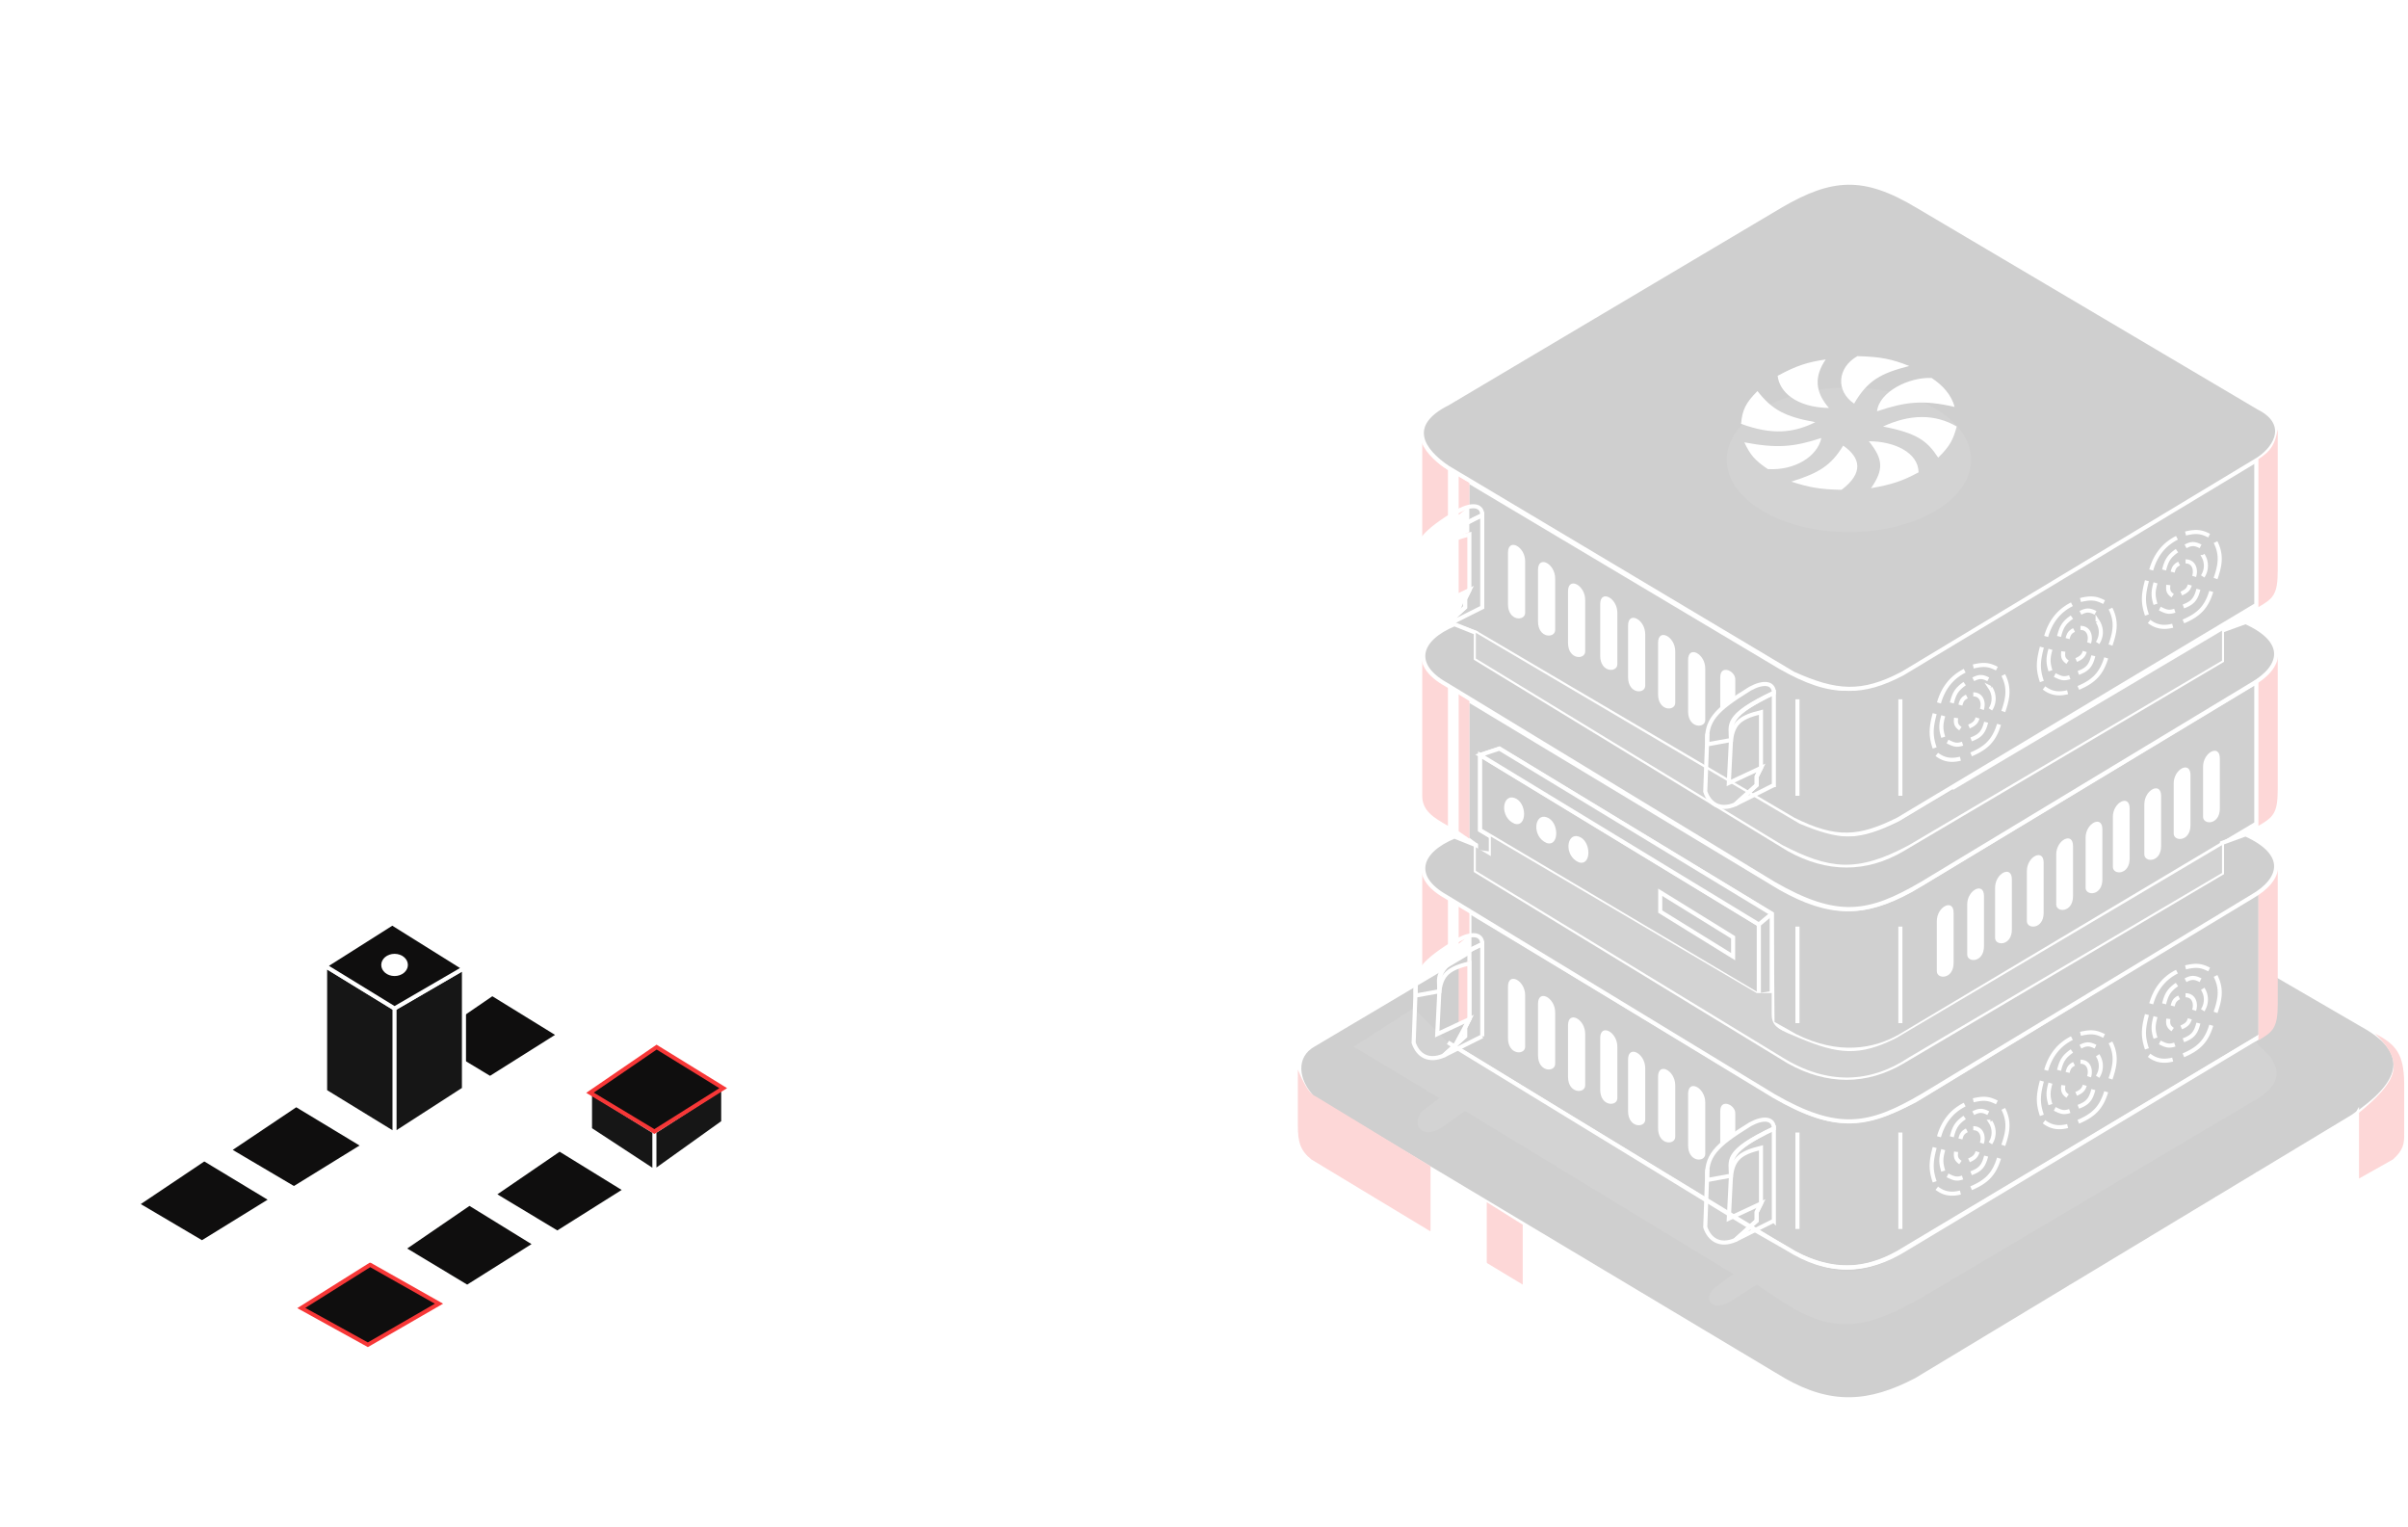 <svg width="295" height="187" fill="none" xmlns="http://www.w3.org/2000/svg"><g opacity=".2"><path d="M234.756 169.009c-5.785 3.031-10.468 3.306-16.253 0l-57.574-34.434c-2.204-2.204-2.475-5.232 0-6.611l57.574-34.16c5.509-3.305 10.468-3.03 16.253 0l54.544 31.68c6.611 3.582 4.683 7.438-1.102 11.295l-53.442 32.23Z" fill="#0F0E0E" stroke="#fff" stroke-width=".5"/><path d="M290.952 126.585c3.74 3.612 2.838 5.807-2.204 9.917v7.989l4.408-2.479c1.22-1.095 1.42-1.848 1.377-3.306v-6.061c-.039-3.608-1.041-4.736-3.581-6.06ZM175.253 142.84v7.988l-14.6-8.815c-1.378-1.102-1.653-2.204-1.653-4.132v-6.887c.551 1.378 1.377 3.03 2.204 3.306l14.049 8.54ZM182.14 154.959v-7.713l4.407 2.755v7.713l-4.407-2.755Z" fill="#F73737"/><path d="m175.253 150.827 42.974 25.894m0 0v-7.813m0 7.813c5.008 3.045 11.57 3.03 16.528 0m0 0 1.26-.752m-1.26.752v-1.102m0-6.611v1.928m47.107-22.334 6.887-12.1v2.204m-6.887 9.896 1.928-1.151m-1.928 1.151-1.882 1.123m3.81-2.274 4.959-8.745m-4.959 8.745 1.928-1.151m3.031-7.594v1.928m0 0-3.031 5.666m3.031-5.666v1.928m-3.031 3.738 1.515-.905m0 0 1.516-.904v-1.929m-1.516 2.833 1.516-2.833m-8.769 7.163 6.565-11.846m-6.565 11.846-1.7 1.014m0 0 6.061-11.482m-6.061 11.482-2.203 1.316m0 0 5.509-11.145m-5.509 11.145-2.204 1.316m0 0 5.234-11.084m-5.234 11.084-1.928 1.151m0 0 4.683-10.858m-4.683 10.858-2.36 1.408m0 0 4.563-10.613m-4.563 10.613-2.526 1.508m0 0 4.61-10.743m-4.61 10.743-2.001 1.195m0 0 4.132-10.286m-4.132 10.286-1.929 1.151m0 0 3.93-10.335m-3.93 10.335-1.928 1.151m0 0 3.306-9.833m-3.306 9.833-1.987 1.186m0 0 3.089-9.642m-3.089 9.642-1.87 1.116m0 0 2.755-9.38m-2.755 9.38-1.652.987m0 0 2.203-8.99m-2.203 8.99-1.929 1.151m0 0 1.929-9.039m-1.929 9.039-2.394 1.429m0 0 2.394-9.366m-2.394 9.366-2.289 1.366m0 0 2.289-9.212m-2.289 9.212-2.326 1.389m0 0 2.326-9.091m-2.326 9.091-2.307 1.377m0 0c-.04-.22 1.603-6.152 2.429-9.09m-2.429 9.09-2.529 1.51m0 0 2.204-8.948m-2.204 8.948-2.086 1.245m0 0 2.361-9.091m-2.361 9.091-2.046 1.221m0 0 2.203-8.934m-2.203 8.934-1.771 1.057m0 0 2.046-8.889m-3.306 8.539 1.653-7.449m-1.653 7.449v-4.683m0 0 .551-2.204" stroke="#fff" stroke-width=".5"/><path d="M179.751 71.992V58.858l38.35 22.853c6.439 3.648 9.93 3.411 16.023 0l42.291-25.48v17.862l-43.867 26.267c-4.728 2.364-7.617 2.627-12.871 0l-38.875-22.852-2.889-1.05 1.838-4.466Z" fill="#161616"/><path d="M179.751 102.724V85.651l38.35 23.115c6.042 3.415 10.245 3.415 16.023.263l42.291-25.48v17.337l-43.604 26.004c-3.152 1.839-7.617 2.627-12.871 0l-2.795-1.576-.094-13.396-33.36-20.226-2.364.788v9.194l1.314.788v2.101l-1.839-.263v-.788l-1.051-.788Z" fill="#161616"/><path d="M180.014 124.789v-13.134l38.35 23.115c6.399 3.483 9.958 3.298 16.286 0l42.29-25.741v17.861l-44.392 26.53c-4.202 2.364-8.102 2.461-12.871 0l-41.502-25.216 1.839-3.415Z" fill="#161616"/><path d="M179.751 71.992V58.858l38.35 22.853c6.439 3.648 9.93 3.411 16.023 0l42.291-25.48v17.862l-43.867 26.267c-4.728 2.364-7.617 2.627-12.871 0l-38.875-22.852-2.889-1.05 1.838-4.466Z" stroke="#fff" stroke-width=".5"/><path d="M179.751 102.724V85.651l38.35 23.115c6.042 3.415 10.245 3.415 16.023.263l42.291-25.48v17.337l-43.604 26.004c-3.152 1.839-7.617 2.627-12.871 0l-2.795-1.576-.094-13.396-33.36-20.226-2.364.788v9.194l1.314.788v2.101l-1.839-.263v-.788l-1.051-.788Z" stroke="#fff" stroke-width=".5"/><path d="M180.014 124.789v-13.134l38.35 23.115c6.399 3.483 9.958 3.298 16.286 0l42.29-25.741v17.861l-44.392 26.53c-4.202 2.364-8.102 2.461-12.871 0l-41.502-25.216 1.839-3.415Z" stroke="#fff" stroke-width=".5"/><g filter="url(#a)"><path d="m277.99 129.252-1.839-1.838-41.764 24.954c-6.356 4.69-9.991 4.206-16.549 0l-40.189-24.429-4.465-4.465-7.355 4.728 10.507 6.304-2.101 1.576c-1.576 1.839.262 3.677 2.626 1.839l2.627-1.839 32.834 19.963-2.101 1.576c-1.839 1.313-.526 3.415 2.101 1.576l2.889-1.839 2.365 1.576c6.797 4.627 10.73 4.054 17.861 0l41.24-24.428c2.426-1.622 2.889-3.152 1.313-5.254Z" fill="#222"/></g><path d="M181.327 92.478v9.194l34.147 20.226v-8.668l-34.147-20.752Z" fill="#111010" stroke="#fff" stroke-width=".5"/><path d="M185.53 97.731c-1.516-.505-1.839 2.364 0 3.152 1.576.526 1.576-2.626 0-3.152ZM189.47 100.096c-1.515-.506-1.838 2.364 0 3.152 1.577.526 1.577-2.626 0-3.152ZM193.41 102.46c-1.515-.506-1.838 2.364 0 3.152 1.577.526 1.577-2.626 0-3.152Z" fill="#fff"/><path d="M203.392 111.653v-2.364l8.93 5.516v2.364l-8.93-5.516Z" stroke="#fff" stroke-width=".5"/><path d="m183.691 91.692-2.364.788 34.147 20.752v8.668l1.576-.263v-9.719l-33.359-20.226Z" fill="#161616" stroke="#fff" stroke-width=".5"/><path d="m215.474 113.23 1.576-1.313M276.939 126.89l-43.34 26.004c-4.991 3.152-9.719 3.152-14.71 0l-3.677-2.101-37.825-23.115" stroke="#fff" stroke-width=".5"/><path d="M177.387 101.147V84.073c-1.313-.788-2.321-1.79-3.152-3.415V97.47c0 1.839 1.402 2.686 3.152 3.678ZM177.387 116.12v-6.041c-1.313-.788-2.321-1.79-3.152-3.415v12.083s1.576-2.364 3.152-2.627ZM177.387 63.585v-6.041c-1.313-.788-2.321-1.79-3.152-3.415v12.083s1.576-2.364 3.152-2.627ZM178.701 84.862v16.962l1.313.9V85.65l-1.313-.788ZM178.701 110.867v4.728l1.313-1.05v-2.89l-1.313-.788ZM178.701 118.222v7.092l1.313-.788v-6.83l-1.313.526ZM178.701 58.333v4.728l1.313-1.05v-2.89l-1.313-.788ZM178.701 65.688v7.092l1.313-.788v-6.83l-1.313.525ZM276.676 101.148V83.287c1.553-.994 2.04-2.089 2.364-3.94v17.336c0 2.89-.525 3.415-2.364 4.465ZM276.676 127.415v-18.124c1.553-.994 2.04-1.826 2.364-3.678v17.337c0 2.889-.525 3.414-2.364 4.465Z" fill="#F73737"/><path d="M177.125 109.816c-4.202-2.364-3.414-5.516 1.051-7.355l2.627 1.051v3.152l38.35 23.378c4.728 2.626 9.456 2.626 13.922 0l39.138-23.116v-3.677l2.889-1.051c5.254 2.364 4.466 5.516.788 7.618l-40.451 24.428c-6.476 3.786-10.331 4.479-18.125 0l-40.189-24.428Z" fill="#0F0E0E" stroke="#fff" stroke-width=".5"/><path d="M177.125 83.812c-4.202-2.364-3.414-5.516 1.051-7.355l2.627 1.05v3.153l38.35 23.378c4.728 2.626 9.456 2.626 13.922 0l39.138-23.116v-3.677l2.889-1.05c5.254 2.363 4.466 5.516.788 7.617l-40.451 24.428c-6.476 3.786-10.331 4.479-18.125 0l-40.189-24.428Z" fill="#0F0E0E" stroke="#fff" stroke-width=".5"/><path d="M177.386 57.281c-3.152-2.101-5.253-5.253 0-7.88l40.715-24.166c6.304-3.677 10.244-3.94 16.811 0l41.765 24.692c3.677 1.838 2.364 4.728 0 6.304l-43.604 26.267c-4.991 2.627-8.143 2.364-13.396 0L177.386 57.28Z" fill="#0F0E0E" stroke="#fff" stroke-width=".5"/><g filter="url(#b)"><ellipse cx="226.507" cy="56.316" rx="14.972" ry="8.859" fill="#222"/></g><path d="M217.778 46.029c2.365-1.275 3.647-1.664 5.886-2.005-1.404 2.071-1.344 3.959.402 5.947-4.06-.075-6.087-2.005-6.288-3.942ZM227.143 49.437c-2.275-1.537-2.074-4.41.401-5.814 2.888.068 4.246.364 6.355 1.203-3.422.888-5.066 1.705-6.756 4.61ZM236.641 46.296c-2.742-.134-6.421 1.67-6.689 4.076 3.561-1.181 5.622-1.417 9.499-.535-.363-1.452-1.472-2.672-2.81-3.541ZM239.718 52.243c-2.609-1.537-5.71-1.561-9.03 0 4.198.82 5.416 1.765 6.756 3.809 1.501-1.453 1.854-2.295 2.274-3.81ZM235.036 57.856c0-2.406-2.961-3.818-6.087-3.809 1.791 2.22 1.828 3.479.267 5.747 2.499-.437 3.78-.84 5.82-1.938ZM225.604 59.994c2.743-2.071 2.341-3.942.201-5.412-1.501 2.454-2.981 3.354-6.355 4.41 2.111.677 3.402.952 6.154 1.002ZM213.698 54.18c3.957.745 6.012.594 9.431-.534-.468 2.272-3.277 4.01-6.555 3.809-1.596-1.06-2.187-1.795-2.876-3.274ZM213.296 51.909c3.773 1.394 6.422 1.136 9.097-.2-3.725-.677-5.273-1.5-7.09-3.81-1.407 1.411-1.862 2.286-2.007 4.01Z" fill="#fff"/><path d="M276.676 74.355V56.23c1.553-.993 2.04-1.826 2.364-3.677v17.336c0 2.89-.525 3.415-2.364 4.466Z" fill="#F73737"/><path d="M184.742 120.847c0-1.838 2.102-.787 2.102 1.051v6.304c0 1.051-2.102 1.051-2.102-1.051v-6.304ZM188.42 122.949c0-1.838 2.101-.787 2.101 1.051v6.304c0 1.051-2.101 1.051-2.101-1.051v-6.304ZM192.097 125.576c0-1.838 2.101-.787 2.101 1.05v6.305c0 1.051-2.101 1.051-2.101-1.051v-6.304ZM196.037 127.151c0-1.838 2.101-.787 2.101 1.051v6.304c0 1.051-2.101 1.051-2.101-1.051v-6.304ZM199.452 129.778c0-1.837 2.101-.787 2.101 1.051v6.304c0 1.052-2.101 1.052-2.101-1.05v-6.305ZM203.129 131.88c0-1.838 2.102-.787 2.102 1.051v6.304c0 1.051-2.102 1.051-2.102-1.051v-6.304ZM206.807 133.981c0-1.838 2.101-.787 2.101 1.051v6.304c0 1.051-2.101 1.051-2.101-1.051v-6.304ZM210.747 136.083v3.94l1.838-1.051v-2.627c0-1.05-1.838-1.839-1.838-.262ZM271.949 92.888c0-1.788-2.055-.766-2.055 1.022v6.133c0 1.023 2.055 1.023 2.055-1.022v-6.133ZM268.352 94.933c0-1.788-2.056-.766-2.056 1.022v6.133c0 1.023 2.056 1.023 2.056-1.022v-6.133ZM264.754 97.489c0-1.788-2.055-.766-2.055 1.022v6.133c0 1.023 2.055 1.023 2.055-1.022v-6.133ZM260.9 99.021c0-1.788-2.056-.766-2.056 1.022v6.134c0 1.022 2.056 1.022 2.056-1.023v-6.133ZM257.559 101.577c0-1.788-2.055-.765-2.055 1.023v6.133c0 1.022 2.055 1.022 2.055-1.023v-6.133ZM253.962 103.622c0-1.788-2.056-.766-2.056 1.022v6.133c0 1.023 2.056 1.023 2.056-1.022v-6.133ZM250.364 105.666c0-1.788-2.055-.766-2.055 1.022v6.133c0 1.023 2.055 1.023 2.055-1.022v-6.133ZM246.47 107.71c0-1.788-2.056-.765-2.056 1.023v6.133c0 1.023 2.056 1.023 2.056-1.023v-6.133ZM243.055 109.755c0-1.788-2.055-.766-2.055 1.022v6.133c0 1.023 2.055 1.023 2.055-1.022v-6.133ZM239.332 111.799c0-1.788-2.056-.766-2.056 1.022v6.133c0 1.023 2.056 1.023 2.056-1.022v-6.133ZM184.742 67.698c0-1.837 2.102-.787 2.102 1.051v6.304c0 1.052-2.102 1.052-2.102-1.05v-6.305ZM188.42 69.8c0-1.837 2.101-.787 2.101 1.051v6.304c0 1.052-2.101 1.052-2.101-1.05V69.8ZM192.097 72.427c0-1.838 2.101-.787 2.101 1.051v6.304c0 1.052-2.101 1.052-2.101-1.05v-6.305ZM196.037 74.003c0-1.838 2.101-.788 2.101 1.05v6.305c0 1.05-2.101 1.05-2.101-1.051v-6.304ZM199.452 76.63c0-1.838 2.101-.787 2.101 1.05v6.305c0 1.051-2.101 1.051-2.101-1.05V76.63ZM203.129 78.731c0-1.837 2.102-.787 2.102 1.051v6.304c0 1.052-2.102 1.052-2.102-1.05V78.73ZM206.807 80.833c0-1.838 2.101-.787 2.101 1.05v6.305c0 1.051-2.101 1.051-2.101-1.051v-6.304ZM210.747 82.934v3.94l1.838-1.486v-2.191c0-1.05-1.838-1.84-1.838-.263Z" fill="#fff"/><path d="M220.203 150.53v-11.82m12.608 11.82v-11.82M220.203 125.315v-11.82m12.608 11.82v-11.82M220.203 97.47V85.65m12.608 11.82V85.65M237.539 139.234c.525-1.839 1.576-3.152 3.152-3.94m-1.576 3.94c.284-1.097.548-1.652 1.576-2.364m-.525 2.627c.133-.514.262-.788.788-1.051m.788-3.677c1.299-.31 1.924-.234 2.889.262m.788.788c.788 1.576.564 2.84 0 4.466m-.525 1.576c-.61 2-1.576 2.889-3.415 3.677m-1.313.525c-1.051.263-1.975.182-2.89-.525m-.262-4.991c-.461 1.743-.517 2.682 0 4.203m4.728-8.405c.711-.375 1.113-.377 1.838 0m-3.94 4.728c-.086.649.012.954.526 1.313m-2.102-1.576c-.304 1.067-.31 1.636 0 2.627m.526.525c.717.348 1.05.525 1.838.263m1.314-6.042c1.05 0 1.313 1.051 1.05 1.839m1.051-2.627a2.388 2.388 0 0 1 0 2.627m-2.627 2.101c.65-.291.886-.518 1.051-1.05m1.051.525c-.311 1.233-.735 1.692-1.839 2.101m9.193-12.608c.526-1.838 1.577-3.152 3.153-3.94m-1.576 3.94c.284-1.096.547-1.652 1.576-2.364m-.526 2.627c.133-.513.263-.788.788-1.051m.788-3.677c1.299-.31 1.924-.233 2.89.263m.788.788c.788 1.576.563 2.84 0 4.465m-.526 1.576c-.61 2.001-1.576 2.89-3.414 3.678m-1.314.525c-1.05.263-1.974.181-2.889-.525m-.263-4.991c-.46 1.742-.516 2.682 0 4.203m4.728-8.406c.711-.375 1.114-.377 1.839 0m-3.94 4.728c-.086.649.012.955.525 1.314m-2.101-1.576c-.305 1.066-.311 1.636 0 2.626m.525.526c.718.347 1.051.525 1.839.262m1.313-6.041c1.051 0 1.314 1.05 1.051 1.839m1.051-2.627a2.388 2.388 0 0 1 0 2.627m-2.627 2.101c.649-.291.886-.518 1.051-1.051m1.05.526c-.31 1.232-.734 1.692-1.838 2.101m8.93-12.608c.526-1.838 1.576-3.152 3.152-3.94m-1.576 3.94c.285-1.096.548-1.652 1.576-2.364m-.525 2.627c.133-.514.263-.788.788-1.051m.788-3.677c1.299-.31 1.924-.233 2.89.263m.788.788c.788 1.576.563 2.84 0 4.465m-.526 1.576c-.61 2.001-1.576 2.89-3.414 3.678m-1.314.525c-1.051.263-1.974.181-2.889-.525m-.263-4.991c-.461 1.742-.516 2.682 0 4.203m4.728-8.406c.711-.375 1.114-.377 1.839 0m-3.94 4.728c-.086.649.012.955.525 1.313m-2.101-1.576c-.305 1.067-.311 1.637 0 2.627m.525.526c.718.347 1.051.525 1.839.262m1.313-6.041c1.051 0 1.314 1.05 1.051 1.838m1.051-2.626a2.386 2.386 0 0 1 0 2.626m-2.627 2.102c.649-.292.886-.518 1.051-1.051m1.05.525c-.31 1.233-.734 1.693-1.838 2.102M237.539 86.096c.525-1.838 1.576-3.152 3.152-3.94m-1.576 3.94c.284-1.097.548-1.652 1.576-2.364m-.525 2.627c.133-.514.262-.788.788-1.05m.788-3.678c1.299-.31 1.924-.233 2.889.263m.788.788c.788 1.576.564 2.84 0 4.465m-.525 1.576c-.61 2-1.576 2.89-3.415 3.677m-1.313.526c-1.051.263-1.975.181-2.89-.526m-.262-4.99c-.461 1.742-.517 2.681 0 4.202m4.728-8.405c.711-.375 1.113-.377 1.838 0m-3.94 4.728c-.086.649.012.955.526 1.313m-2.102-1.576c-.304 1.067-.31 1.637 0 2.627m.526.525c.717.348 1.05.526 1.838.263m1.314-6.041c1.05 0 1.313 1.05 1.05 1.838m1.051-2.626a2.387 2.387 0 0 1 0 2.626m-2.627 2.102c.65-.292.886-.519 1.051-1.051m1.051.525c-.311 1.233-.735 1.693-1.839 2.102m9.193-12.608c.526-1.839 1.577-3.152 3.153-3.94m-1.576 3.94c.284-1.097.547-1.652 1.576-2.364m-.526 2.626c.133-.513.263-.788.788-1.05m.788-3.678c1.299-.31 1.924-.233 2.89.263m.788.788c.788 1.576.563 2.84 0 4.465m-.526 1.576c-.61 2.001-1.576 2.89-3.414 3.678m-1.314.525c-1.05.263-1.974.182-2.889-.525m-.263-4.99c-.46 1.742-.516 2.681 0 4.202m4.728-8.406c.711-.374 1.114-.377 1.839 0m-3.94 4.729c-.086.648.012.954.525 1.313m-2.101-1.576c-.305 1.067-.311 1.636 0 2.627m.525.525c.718.348 1.051.525 1.839.263m1.313-6.042c1.051 0 1.314 1.05 1.051 1.839m1.051-2.627a2.387 2.387 0 0 1 0 2.627m-2.627 2.101c.649-.291.886-.518 1.051-1.05m1.05.525c-.31 1.233-.734 1.692-1.838 2.101m8.93-12.607c.526-1.839 1.576-3.152 3.152-3.94m-1.576 3.94c.285-1.097.548-1.653 1.576-2.364m-.525 2.626c.133-.513.263-.788.788-1.05m.788-3.678c1.299-.31 1.924-.233 2.89.263m.788.788c.788 1.576.563 2.84 0 4.465m-.526 1.576c-.61 2.001-1.576 2.89-3.414 3.678m-1.314.525c-1.051.263-1.974.181-2.889-.525m-.263-4.99c-.461 1.742-.516 2.68 0 4.202m4.728-8.406c.711-.375 1.114-.377 1.839 0m-3.94 4.728c-.086.65.012.955.525 1.314m-2.101-1.576c-.305 1.067-.311 1.636 0 2.626m.525.526c.718.348 1.051.525 1.839.262m1.313-6.041c1.051 0 1.314 1.05 1.051 1.839m1.051-2.627a2.387 2.387 0 0 1 0 2.627m-2.627 2.101c.649-.291.886-.518 1.051-1.05m1.05.525c-.31 1.233-.734 1.692-1.838 2.101" stroke="#fff" stroke-width=".5"/><path d="m220.465 100.885-39.663-23.378v3.152l37.562 22.852c5.731 2.934 9.068 3.456 15.498 0l38.35-22.59v-3.677l-39.926 23.641c-4.545 2.286-7.144 1.949-11.821 0Z" fill="#222"/><path d="M232.286 127.152c-4.545 2.286-7.144 1.95-11.821 0-2.364-.985-3.414-1.313-3.414-2.889v-2.627h-1.839l-32.572-19.175v2.397l-1.838-1.084v2.89l37.562 22.852c5.516 3.415 10.769 3.152 15.498 0l38.35-22.59v-3.414l-39.926 23.64Z" fill="#222"/><path d="M217.312 96.157V84.862c-6.189 2.912-5.254 3.94-5.254 5.78.288-2.124 1.191-2.798 3.678-3.416v6.83l-.526 1.05v1.051l-2.626 2.364 4.728-2.364Z" stroke="#fff" stroke-width=".5"/><path d="M214.423 84.337c1.543-.843 2.889-.788 2.889.525-5.606 2.679-5.253 3.678-5.253 5.78l-2.889.525c-.263-2.89.958-4.19 5.253-6.83Z" stroke="#fff" stroke-width=".5"/><path d="m212.059 90.642-.263 5.254 3.94-1.839-.525 1.05v1.052l-2.627 2.364c-1.839.788-3.152 0-3.677-1.576l.262-7.093M217.312 149.516v-11.295c-6.189 2.912-5.254 3.94-5.254 5.778.288-2.123 1.191-2.797 3.678-3.414v6.829l-.526 1.051v1.051l-2.626 2.364 4.728-2.364Z" stroke="#fff" stroke-width=".5"/><path d="M214.423 137.696c1.543-.844 2.889-.788 2.889.525-5.606 2.678-5.253 3.677-5.253 5.779l-2.889.525c-.263-2.889.958-4.19 5.253-6.829Z" stroke="#fff" stroke-width=".5"/><path d="m212.059 143.999-.263 5.253 3.94-1.838-.525 1.05v1.051l-2.627 2.364c-1.839.788-3.152 0-3.677-1.576l.262-7.092M181.588 126.926v-11.295c-6.189 2.912-5.254 3.94-5.254 5.779.287-2.124 1.19-2.798 3.677-3.415v6.829l-.525 1.051v1.051l-2.627 2.364 4.729-2.364Z" stroke="#fff" stroke-width=".5"/><path d="M178.698 115.106c1.543-.844 2.89-.788 2.89.525-5.607 2.678-5.254 3.677-5.254 5.779l-2.889.525c-.263-2.889.959-4.19 5.253-6.829Z" stroke="#fff" stroke-width=".5"/><path d="m176.334 121.41-.262 5.254 3.94-1.839-.526 1.051v1.05l-2.626 2.364c-1.839.788-3.153 0-3.678-1.576l.263-7.092M181.588 74.39V63.095c-6.188 2.912-5.253 3.94-5.253 5.779.287-2.124 1.19-2.798 3.677-3.415v6.83l-.525 1.05v1.05l-2.627 2.365 4.728-2.364Z" stroke="#fff" stroke-width=".5"/><path d="M178.699 62.57c1.543-.844 2.89-.788 2.89.525-5.607 2.678-5.254 3.677-5.254 5.779l-2.889.525c-.263-2.89.959-4.19 5.253-6.83Z" stroke="#fff" stroke-width=".5"/><path d="m176.335 68.874-.263 5.253 3.941-1.838-.526 1.05v1.051l-2.626 2.364c-1.839.788-3.153 0-3.678-1.576l.263-7.092" stroke="#fff" stroke-width=".5"/></g><path d="m57.044 186 37.817-81.346c2.176-6.257 9.25-10.066 19.86-4.353 7.073 3.809 11.507 1.445 16.595-4.625L206.405 1M1 144.103l37.816-81.345c2.177-6.258 9.25-10.066 19.86-4.353 7.074 3.809 11.508 1.444 16.596-4.625l41.081-52.508" stroke="#fff" stroke-width=".5"/><path d="M11.882 157.978 49.7 76.633c2.176-6.258 9.25-10.066 19.86-4.353 7.073 3.808 11.507 1.444 16.595-4.625l53.052-66.383" stroke="#fff" stroke-width=".5"/><path d="m22.765 170.22 37.816-81.345c2.177-6.258 9.25-10.066 19.86-4.353 7.074 3.808 11.508 1.444 16.596-4.625l63.934-78.353" stroke="#fff" stroke-width=".5"/><path d="m68.551 140.767-8.08 5.53 7.81 4.701 8.351-5.254-8.08-4.977ZM57.507 147.403l-8.08 5.53 7.81 4.701 8.351-5.254-8.08-4.977Z" fill="#0F0E0E"/><path d="m68.551 140.767-8.08 5.53 7.81 4.701 8.351-5.254-8.08-4.977ZM57.507 147.403l-8.08 5.53 7.81 4.701 8.351-5.254-8.08-4.977Z" stroke="#fff" stroke-width=".5"/><path d="m36.286 135.325-8.242 5.531 7.967 4.7 8.518-5.253-8.243-4.978ZM25.021 141.962l-8.242 5.53 7.968 4.701 8.517-5.254-8.243-4.977Z" fill="#0F0E0E"/><path d="m36.286 135.325-8.242 5.531 7.967 4.7 8.518-5.253-8.243-4.978ZM25.021 141.962l-8.242 5.53 7.968 4.701 8.517-5.254-8.243-4.977Z" stroke="#fff" stroke-width=".5"/><path d="m45.345 154.914-8.433 5.294 8.152 4.5 8.715-5.029-8.434-4.765Z" fill="#0F0E0E" stroke="#F73737" stroke-width=".5"/><path d="M72.28 138.319v-4.595l7.889 4.882 8.434-5.457v4.308l-8.434 6.031-7.89-5.169Z" fill="#161616"/><path d="m80.169 143.488-7.89-5.169v-4.595l7.89 4.882m0 4.882v-4.882m0 4.882 8.434-6.031v-4.308l-8.434 5.457" stroke="#fff" stroke-width=".5"/><path d="m80.441 128.252-8.162 5.588 7.89 4.75 8.434-5.309-8.162-5.029Z" fill="#0F0E0E" stroke="#F73737" stroke-width=".5"/><path d="m60.308 121.724-8.161 5.588 7.89 4.75 8.433-5.309-8.162-5.029Z" fill="#0F0E0E" stroke="#fff" stroke-width=".5"/><path d="M39.828 133.666v-15.365l8.505 5.213 8.506-4.939v14.817l-8.506 5.487-8.505-5.213Z" fill="#161616"/><path d="m48.333 138.879-8.505-5.213v-15.365l8.505 5.213m0 15.365v-15.365m0 15.365 8.506-5.487v-14.817l-8.506 4.939" stroke="#fff" stroke-width=".5"/><path d="m48.059 113.088-8.231 5.213 8.505 5.213 8.506-4.939-8.78-5.487Z" fill="#0F0E0E" stroke="#fff" stroke-width=".5"/><ellipse cx="48.338" cy="118.187" rx="1.632" ry="1.36" fill="#fff"/><defs><filter id="a" x="155.829" y="113.474" width="133.079" height="58.72" filterUnits="userSpaceOnUse" color-interpolation-filters="sRGB"><feFlood flood-opacity="0" result="BackgroundImageFix"/><feBlend in="SourceGraphic" in2="BackgroundImageFix" result="shape"/><feGaussianBlur stdDeviation="5" result="effect1_foregroundBlur_1202_53"/></filter><filter id="b" x="201.534" y="37.457" width="49.945" height="37.718" filterUnits="userSpaceOnUse" color-interpolation-filters="sRGB"><feFlood flood-opacity="0" result="BackgroundImageFix"/><feBlend in="SourceGraphic" in2="BackgroundImageFix" result="shape"/><feGaussianBlur stdDeviation="5" result="effect1_foregroundBlur_1202_53"/></filter></defs></svg>